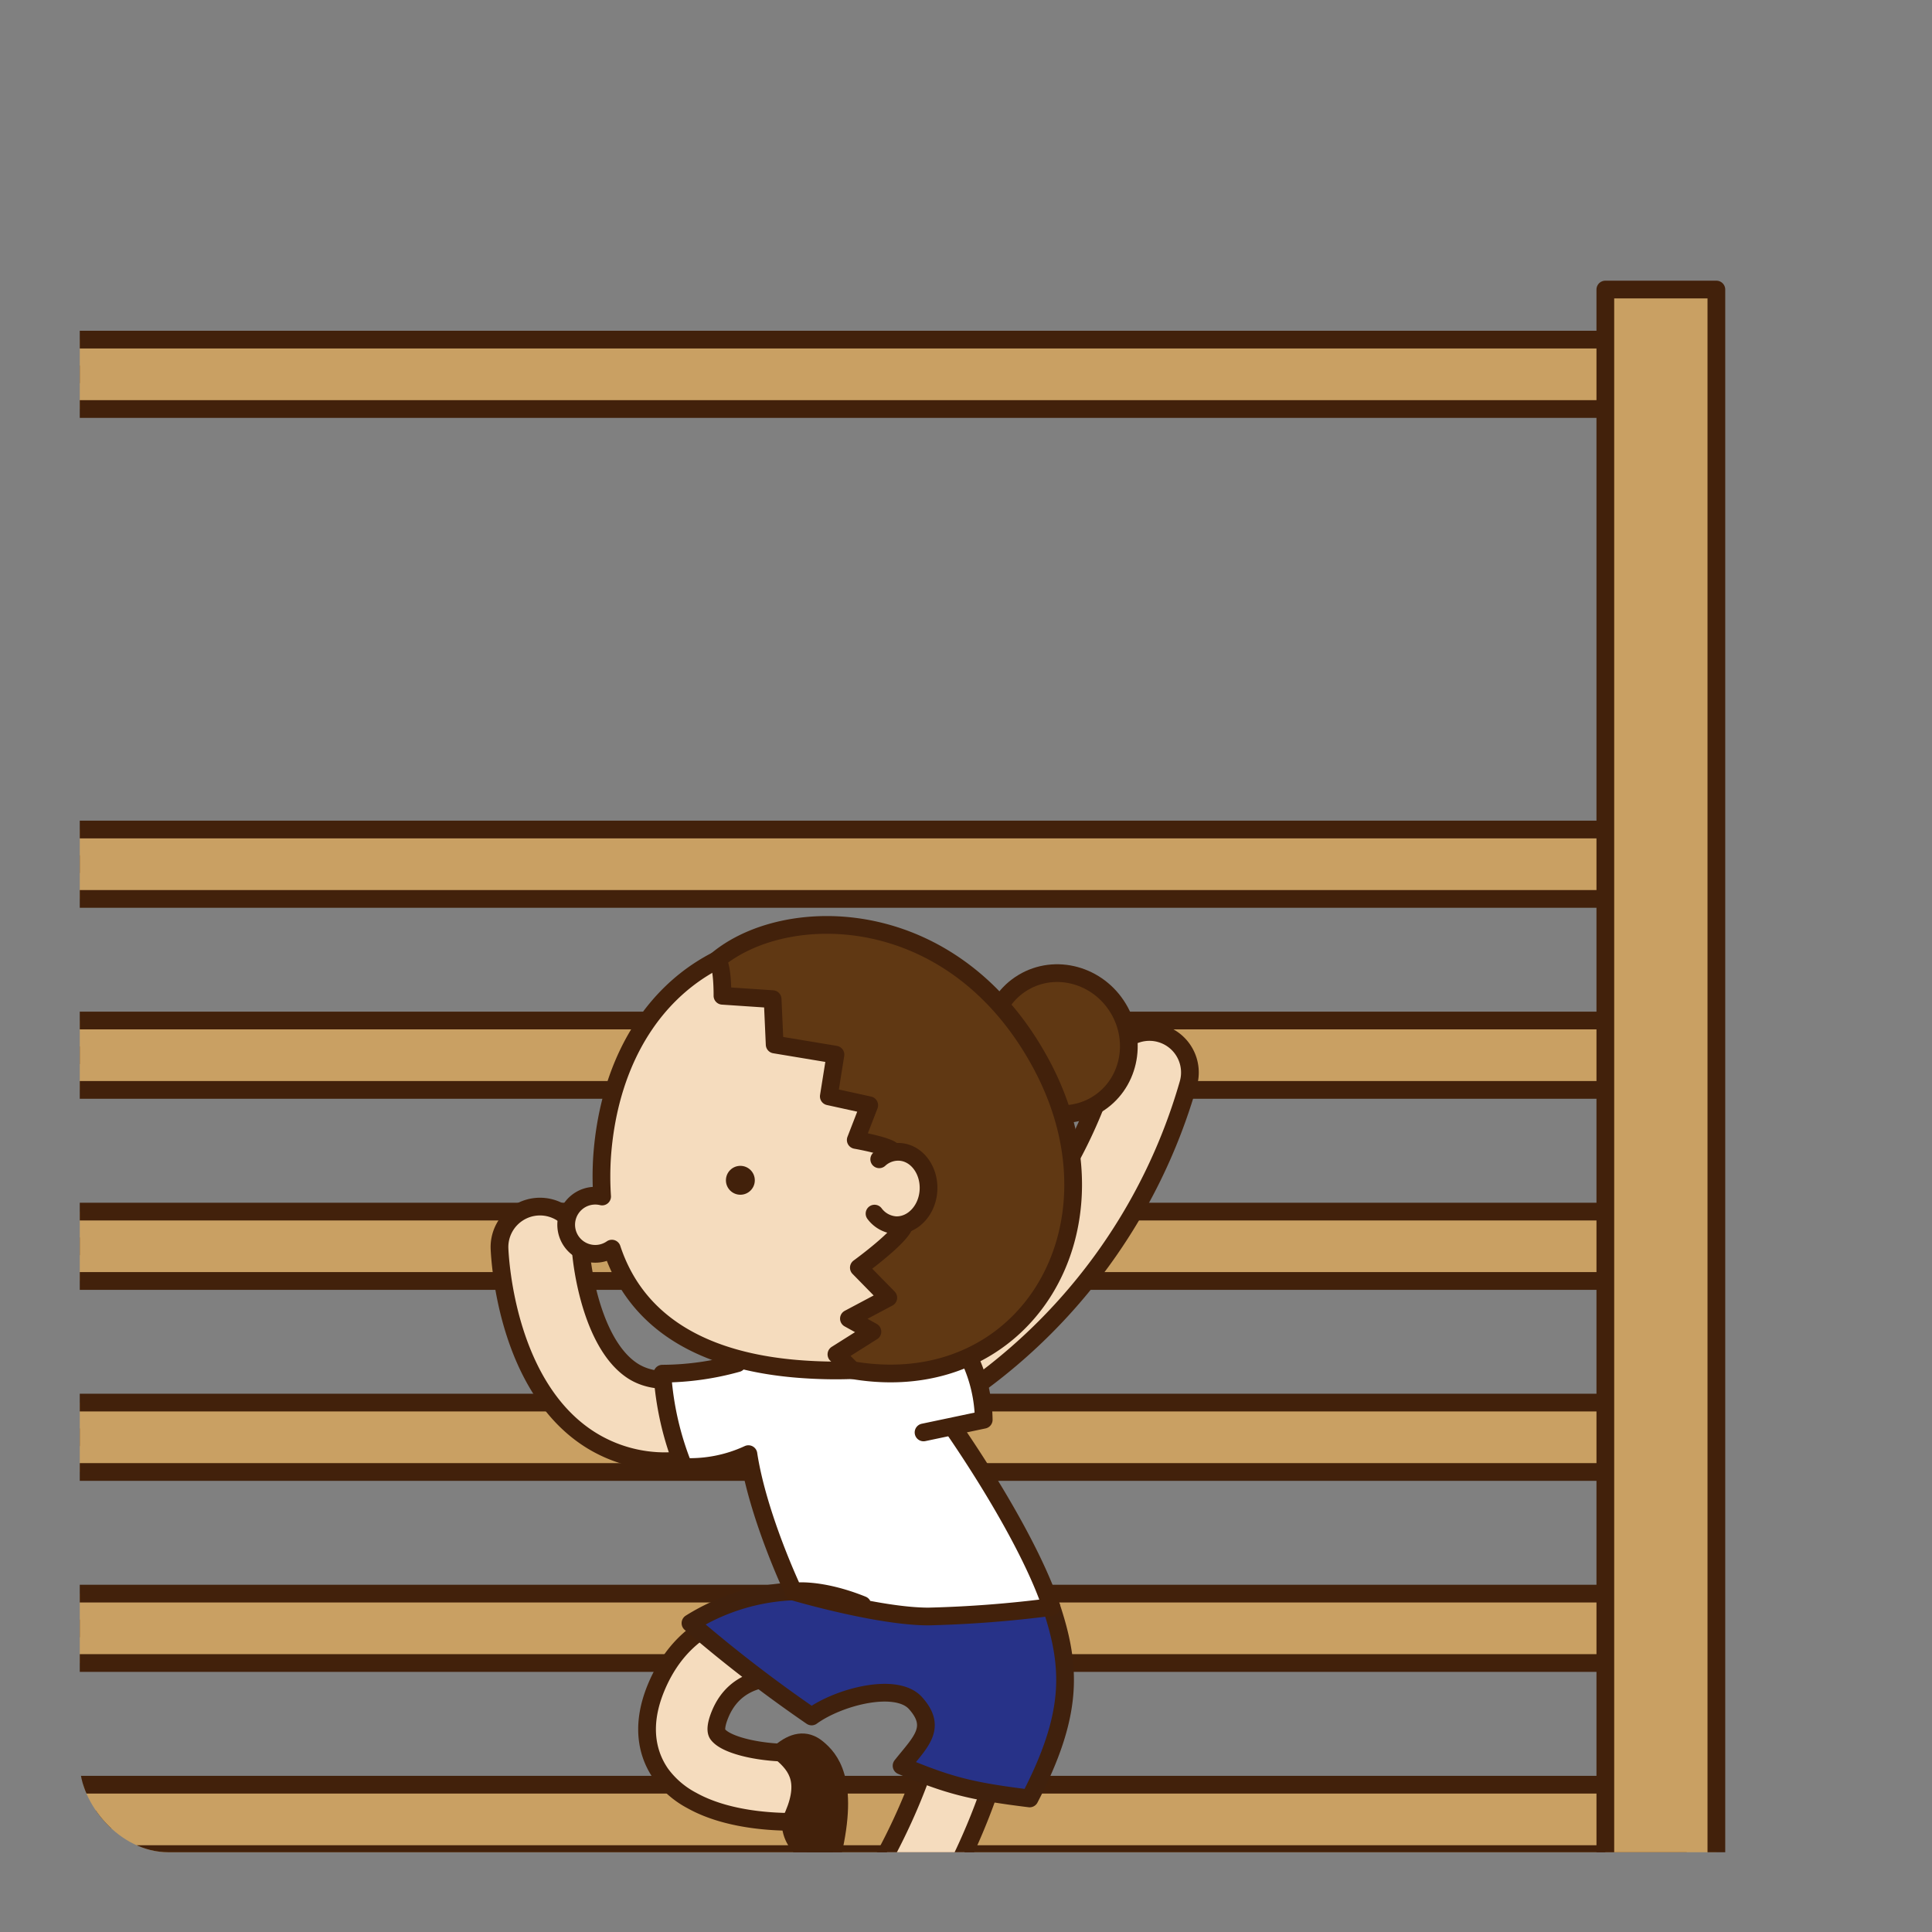 <svg id="レイヤー_1" data-name="レイヤー 1" xmlns="http://www.w3.org/2000/svg" xmlns:xlink="http://www.w3.org/1999/xlink" viewBox="0 0 218 218"><rect x="0" y="0" width="218" height="218" fill="#808080" stroke="none"/><defs><style>.cls-1,.cls-10,.cls-13{fill:none;}.cls-2{clip-path:url(#clip-path);}.cls-3{fill:#fff1e1;}.cls-4{clip-path:url(#clip-path-2);}.cls-5,.cls-6{fill:#c9a063;}.cls-11,.cls-13,.cls-14,.cls-5,.cls-6,.cls-7,.cls-8{stroke:#42210b;}.cls-5{stroke-miterlimit:10;}.cls-10,.cls-11,.cls-13,.cls-14,.cls-5,.cls-6,.cls-7,.cls-8{stroke-width:2px;}.cls-10,.cls-11,.cls-13,.cls-14,.cls-6,.cls-7,.cls-8{stroke-linecap:round;stroke-linejoin:round;}.cls-7{fill:#f5dcbe;}.cls-15,.cls-8{fill:#42210b;}.cls-9{fill:#273288;}.cls-10{stroke:#40210d;}.cls-11,.cls-12{fill:#fff;}.cls-14{fill:#603813;}</style><clipPath id="clip-path"><rect id="SVGID" class="cls-1" x="247" y="-230" width="200" height="200" rx="10"/></clipPath><clipPath id="clip-path-2"><rect id="SVGID-2" data-name="SVGID" class="cls-1" x="9" y="9" width="200" height="200" rx="10"/></clipPath></defs><title>2-1-4 肋木を使う</title><g class="cls-2"><ellipse class="cls-3" cx="353.04" cy="-126.98" rx="173.57" ry="160.5"/></g><g class="cls-4"><line class="cls-5" x1="-57.45" y1="42.24" x2="189.31" y2="42.24"/><rect class="cls-5" x="-57.45" y="38.32" width="246.77" height="7.83"/><line class="cls-5" x1="-57.45" y1="97.51" x2="189.31" y2="97.51"/><rect class="cls-5" x="-57.45" y="93.6" width="246.77" height="7.83"/><line class="cls-5" x1="-57.45" y1="119.07" x2="189.31" y2="119.07"/><rect class="cls-5" x="-57.45" y="115.15" width="246.77" height="7.83"/><line class="cls-5" x1="-57.45" y1="140.63" x2="189.31" y2="140.63"/><rect class="cls-5" x="-57.45" y="136.71" width="246.77" height="7.83"/><line class="cls-5" x1="-57.45" y1="162.18" x2="189.31" y2="162.18"/><rect class="cls-5" x="-57.45" y="158.26" width="246.77" height="7.83"/><line class="cls-5" x1="-57.45" y1="183.74" x2="189.31" y2="183.74"/><rect class="cls-5" x="-57.45" y="179.82" width="246.77" height="7.83"/><line class="cls-5" x1="-57.45" y1="205.29" x2="189.31" y2="205.29"/><rect class="cls-5" x="-57.45" y="201.38" width="246.77" height="7.83"/><rect class="cls-6" x="181.14" y="32.67" width="12.53" height="277.67"/><path class="cls-7" d="M78.08,203.17a10.26,10.26,0,0,1-3.5-3c-1.31-1.87-2.47-5.07-.56-9.71,4.55-11.06,16.63-9.7,22.39-7.43a3.91,3.91,0,0,1-2.85,7.28c-1-.38-9.6-3.46-12.31,3.13-.25.61-.63,1.72-.27,2.24,1,1.38,5.39,2.21,8.75,2.08a3.91,3.91,0,0,1,.32,7.81C88.6,205.58,82.57,205.67,78.08,203.17Z"/><path class="cls-7" d="M95.77,223.71a4.25,4.25,0,0,1-.39-.25,3.91,3.91,0,0,1-.9-5.45c10.16-14.16,11.66-25.74,11.68-25.86a3.91,3.91,0,0,1,7.77.9c-.07.55-1.66,13.59-13.09,29.52A3.91,3.91,0,0,1,95.77,223.71Z"/><path class="cls-8" d="M88.07,197.7c2,1.64,3.24,3.52,1.13,7.84,0,3.33,3.62,4.82,4.72,3.73,2-8.45-.34-10.88-1.69-12S89.47,196.53,88.07,197.7Z"/><path class="cls-8" d="M101.14,222.14c-3.38,5.74-9.64,4.17-11.15,2.42s1.77-5.73,5.4-7.84C95.21,219.92,97.07,222.11,101.14,222.14Z"/><path class="cls-9" d="M89.53,179.57a23.55,23.55,0,0,0-11.62,3.58,157.25,157.25,0,0,0,13.67,10.53c3.1-2.24,9.56-3.9,11.72-1.51,2.5,2.79.55,4.39-1.57,7.07,5.3,2.2,7.71,2.86,14.45,3.69,4.91-9.45,4.75-14.71,2.45-21.62"/><path class="cls-10" d="M89.53,179.57a23.55,23.55,0,0,0-11.62,3.58,157.25,157.25,0,0,0,13.67,10.53c3.1-2.24,9.56-3.9,11.72-1.51,2.5,2.79.55,4.39-1.57,7.07,5.3,2.2,7.71,2.86,14.45,3.69,4.91-9.45,4.75-14.71,2.45-21.62"/><path class="cls-7" d="M75.18,164.88a15.84,15.84,0,0,1-8.5-2.38c-9.42-5.87-10.26-20.09-10.32-21.69a4.57,4.57,0,0,1,9.13-.38c.14,3,1.49,11.5,6,14.32,2.41,1.48,5.83,1.26,10.17-.66a4.57,4.57,0,1,1,3.71,8.35A25.34,25.34,0,0,1,75.18,164.88Z"/><path class="cls-11" d="M89.53,179.57s-4-8.41-5.08-15.49a15.7,15.7,0,0,1-7.31,1.44A34,34,0,0,1,74.74,155a31.93,31.93,0,0,0,8.46-1.18s0-9.55,6.4-9.23,9.82,5.37,15.12,12.54,11.61,17.29,13.91,24.2a132,132,0,0,1-13.86,1.07c-5.73,0-15.24-2.81-15.24-2.81s2.89-.46,7.77,1.5"/><path class="cls-7" d="M99.74,152.15a30.45,30.45,0,0,0,2.84-1.68,55.19,55.19,0,0,0,22.72-30.71,4.57,4.57,0,0,1,8.79,2.51A63.77,63.77,0,0,1,108,157.88"/><path class="cls-12" d="M104.21,161.63,111,160.2a16.59,16.59,0,0,0-3-9.3A51.92,51.92,0,0,0,95.55,154"/><path class="cls-13" d="M104.21,161.63,111,160.2a16.59,16.59,0,0,0-3-9.3A51.92,51.92,0,0,0,95.55,154"/><ellipse class="cls-14" cx="119.58" cy="117.75" rx="7.71" ry="8.04" transform="translate(-43.55 78.33) rotate(-30.97)"/><path class="cls-7" d="M119.47,135.33a27.53,27.53,0,0,0-25.53-29.4c-15.16-1.07-24.91,9.38-26,24.55a34.33,34.33,0,0,0,0,4.53,3.28,3.28,0,1,0,1.1,5.88c2.76,8.37,10.29,12.82,21.48,13.61C105.68,155.57,118.4,150.49,119.47,135.33Z"/><circle class="cls-15" cx="83.54" cy="133.18" r="1.63"/><path class="cls-14" d="M96.16,154.6c19.45,3.34,31.24-16,21.37-34.45s-28.94-18.3-36.66-11.79c.69.33.65,4,.65,4l5.66.38.23,5.12L94.27,119l-.75,4.71,4.56,1-1.52,3.92s4,.7,4.21,1.33a24.32,24.32,0,0,1,1,3.48,18.22,18.22,0,0,1,.31,4.6c-.07,1.3-5.17,5-5.17,5l3.32,3.39-4.44,2.36,2.65,1.47-4.06,2.56Z"/><path class="cls-7" d="M99.21,130.81a3.15,3.15,0,0,1,2.26-.84c1.92.08,3.4,2,3.3,4.28s-1.75,4.05-3.67,4a3.24,3.24,0,0,1-2.42-1.31"/></g></svg>